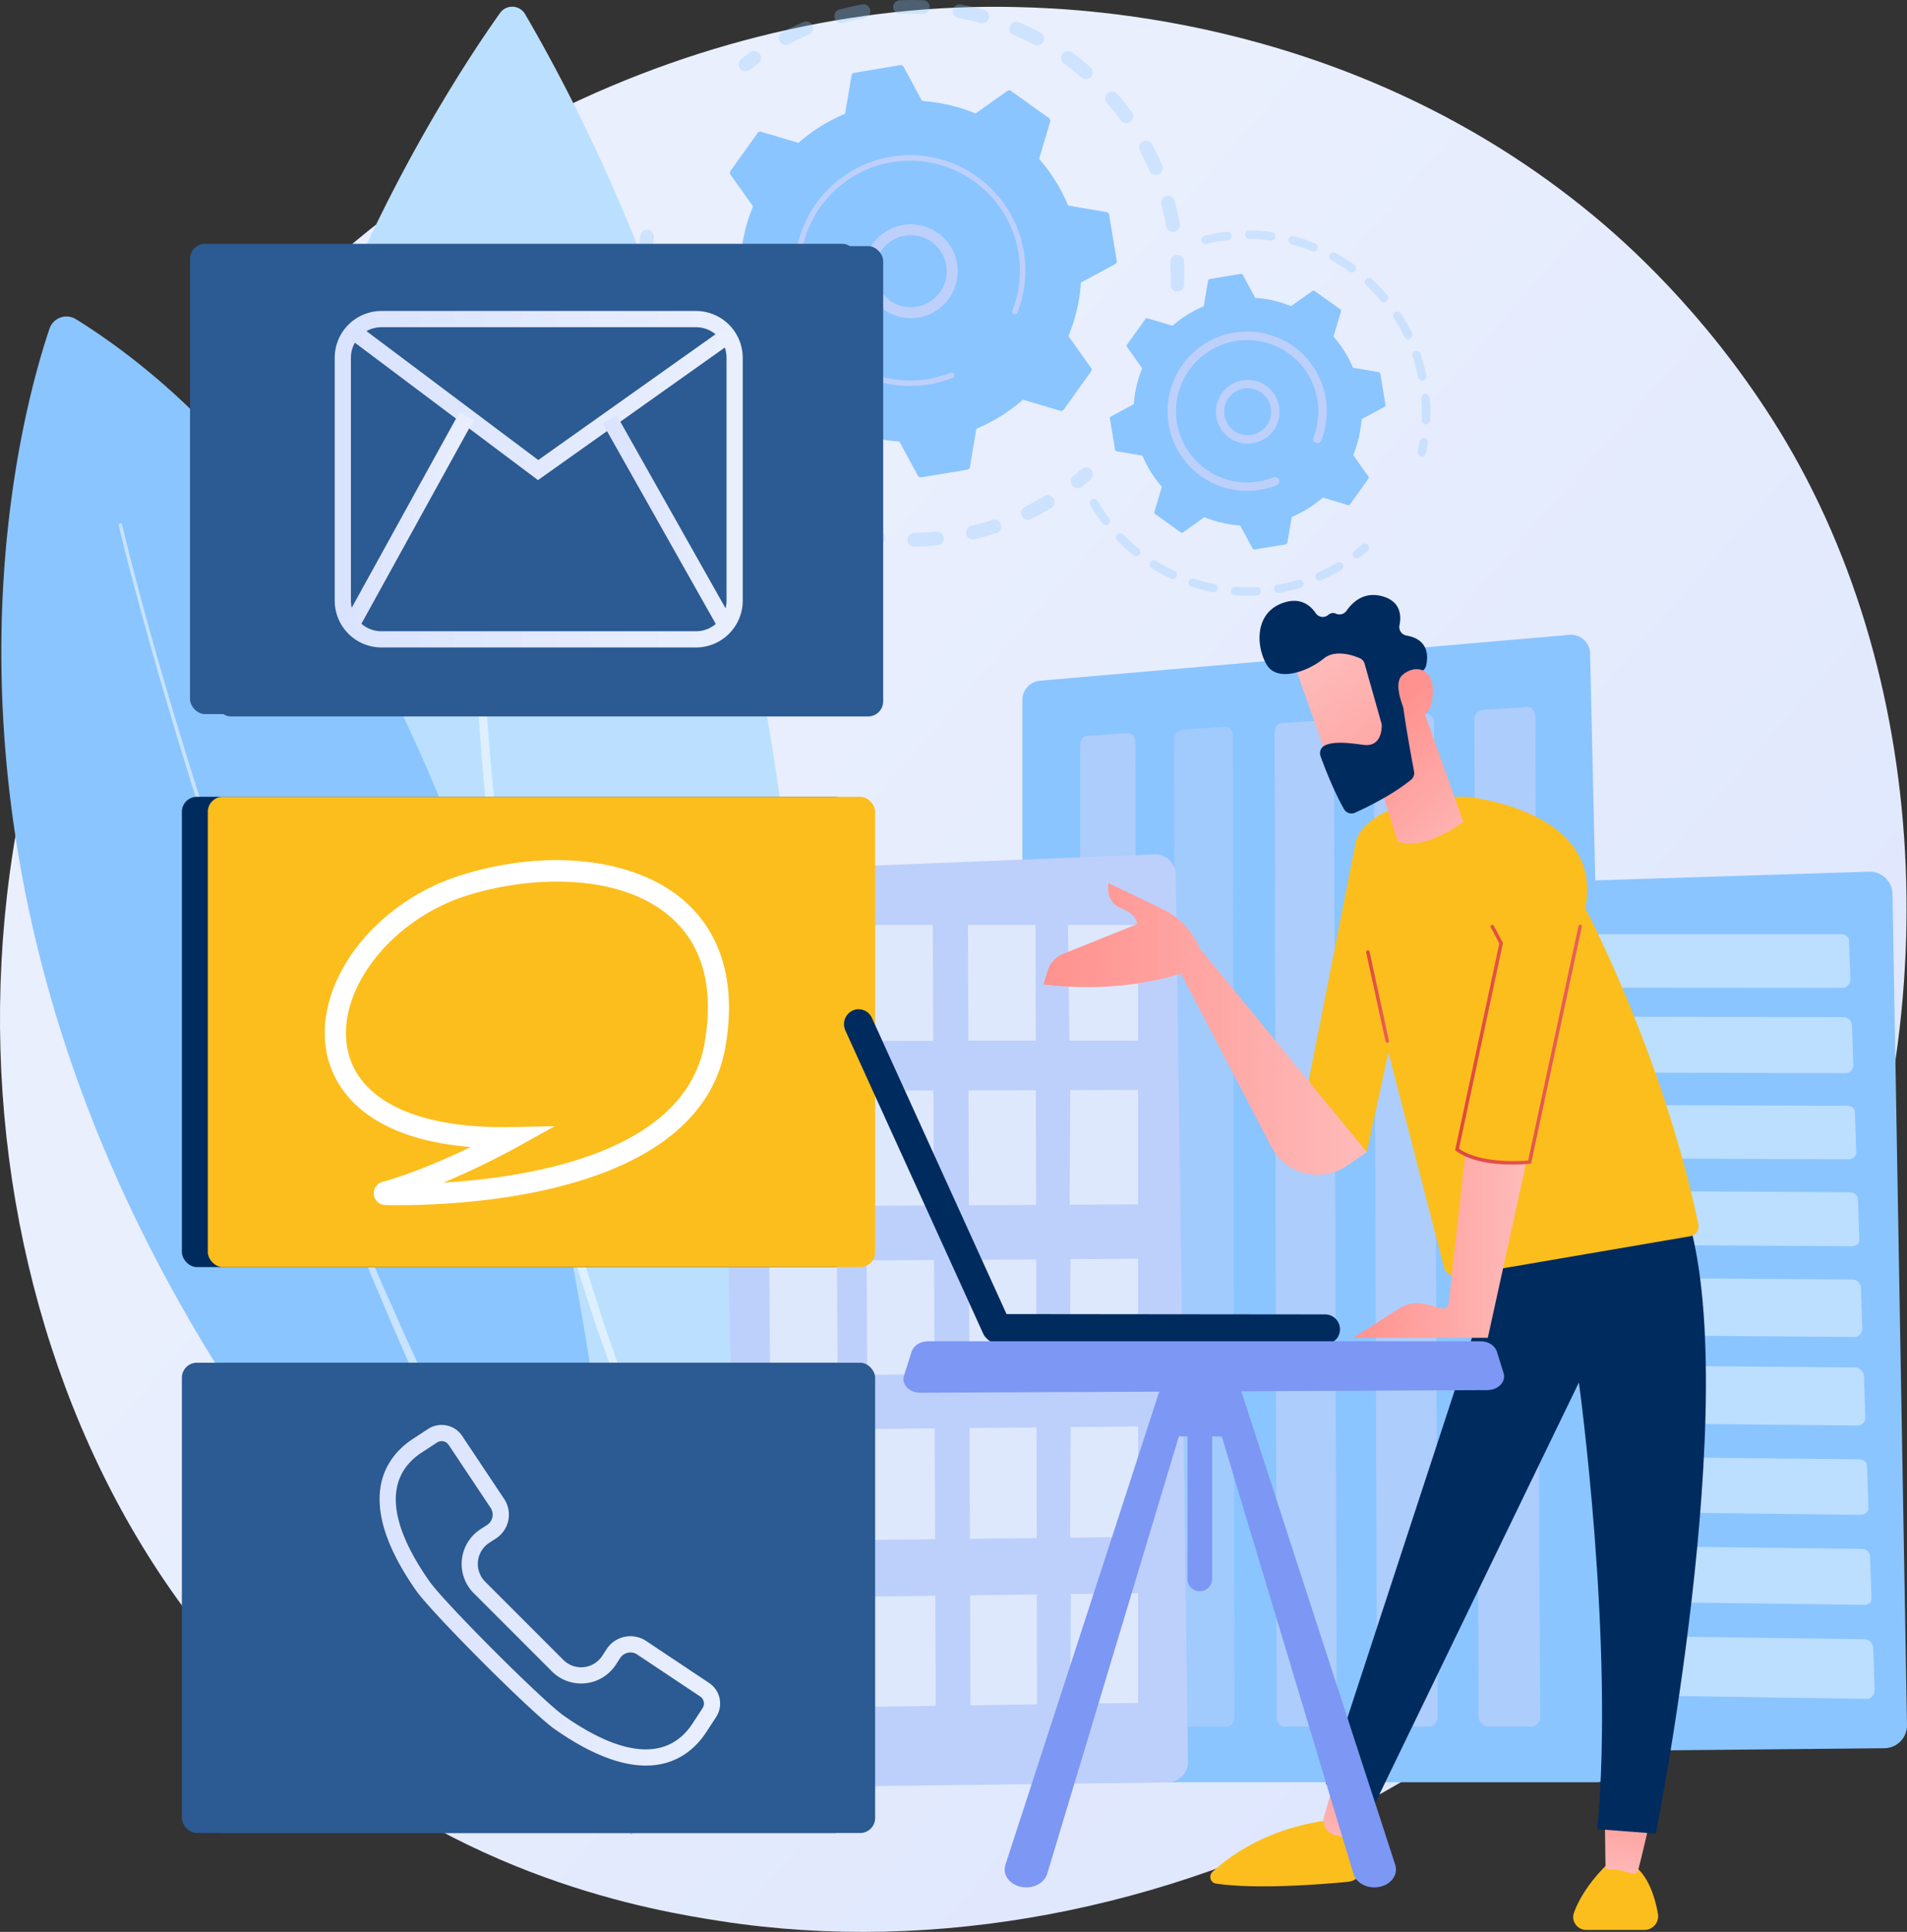 <svg xmlns="http://www.w3.org/2000/svg" xmlns:xlink="http://www.w3.org/1999/xlink" viewBox="0 0 2753.45 2788.56"><rect x="0" y="0" width="2753.45" height="2788.56" fill="#333333" stroke="none"/><defs><style>.cls-1{fill:url(#linear-gradient);}.cls-2{opacity:0.3;}.cls-3{fill:#8ac5ff;}.cls-10,.cls-4{fill:#bdd0fb;}.cls-5{opacity:0.43;}.cls-6,.cls-8{fill:#fff;}.cls-7{fill:#bbe0ff;}.cls-8{opacity:0.52;}.cls-9{opacity:0.68;}.cls-10{opacity:0.7;}.cls-11{opacity:0.5;}.cls-12{fill:#002b5e;}.cls-13{fill:#fcbe1d;}.cls-14{fill:#2c5a92;}.cls-15{fill:url(#linear-gradient-2);}.cls-16{fill:url(#linear-gradient-3);}.cls-17{fill:url(#linear-gradient-4);}.cls-18{fill:url(#linear-gradient-5);}.cls-19{fill:url(#linear-gradient-6);}.cls-20{fill:url(#linear-gradient-7);}.cls-21{fill:url(#linear-gradient-8);}.cls-22{fill:url(#linear-gradient-9);}.cls-23{fill:url(#linear-gradient-10);}.cls-24{fill:url(#linear-gradient-11);}.cls-25{fill:url(#linear-gradient-12);}.cls-26{fill:url(#linear-gradient-13);}.cls-27{fill:url(#linear-gradient-14);}.cls-28{fill:url(#linear-gradient-15);}.cls-29{fill:#7d97f4;}</style><linearGradient id="linear-gradient" x1="2988.63" y1="2826.16" x2="922.08" y2="1017.94" gradientUnits="userSpaceOnUse"><stop offset="0" stop-color="#dae3fe"/><stop offset="1" stop-color="#e9effd"/></linearGradient><linearGradient id="linear-gradient-2" x1="483.28" y1="691.73" x2="1072.39" y2="691.73" xlink:href="#linear-gradient"/><linearGradient id="linear-gradient-3" x1="503.02" y1="580.95" x2="1057.38" y2="580.95" xlink:href="#linear-gradient"/><linearGradient id="linear-gradient-4" x1="870.11" y1="756.12" x2="1060.8" y2="756.12" gradientTransform="translate(496.2 -376.85) rotate(29.43)" xlink:href="#linear-gradient"/><linearGradient id="linear-gradient-5" x1="495.99" y1="752.7" x2="683.86" y2="752.7" gradientTransform="translate(964.05 -127.41) rotate(61.12)" xlink:href="#linear-gradient"/><linearGradient id="linear-gradient-6" x1="548.09" y1="2302.64" x2="1039.77" y2="2302.64" xlink:href="#linear-gradient"/><linearGradient id="linear-gradient-7" x1="-5921.99" y1="2665.21" x2="-5940.29" y2="2522.14" gradientTransform="matrix(-1, 0, 0, 1, -3983.41, 0)" gradientUnits="userSpaceOnUse"><stop offset="0" stop-color="#febbba"/><stop offset="1" stop-color="#ff928e"/></linearGradient><linearGradient id="linear-gradient-8" x1="-6321.94" y1="2714.24" x2="-6339.77" y2="2574.83" xlink:href="#linear-gradient-7"/><linearGradient id="linear-gradient-9" x1="1972.51" y1="1438.56" x2="2005.45" y2="1438.56" gradientUnits="userSpaceOnUse"><stop offset="0" stop-color="#e1473d"/><stop offset="1" stop-color="#e9605a"/></linearGradient><linearGradient id="linear-gradient-10" x1="-6187.17" y1="1798.61" x2="-5937.25" y2="1798.61" xlink:href="#linear-gradient-7"/><linearGradient id="linear-gradient-11" x1="-5956.86" y1="1485.32" x2="-5490.15" y2="1485.32" xlink:href="#linear-gradient-7"/><linearGradient id="linear-gradient-12" x1="-6124.88" y1="1223.56" x2="-5962.46" y2="1056.91" xlink:href="#linear-gradient-7"/><linearGradient id="linear-gradient-13" x1="-5889.32" y1="951.92" x2="-6091.83" y2="1219.81" xlink:href="#linear-gradient-7"/><linearGradient id="linear-gradient-14" x1="-6185.91" y1="1164.07" x2="-6023.49" y2="997.43" xlink:href="#linear-gradient-7"/><linearGradient id="linear-gradient-15" x1="2101.04" y1="1507.96" x2="2283.95" y2="1507.96" xlink:href="#linear-gradient-9"/></defs><g id="Layer_2" data-name="Layer 2"><g id="Illustration"><path class="cls-1" d="M2637.42,1887.07c-267.08,628.87-978.52,981.17-1595.48,886.14-100.4-15.47-375.63-61.53-619.3-278.84C-46.46,2076-146.78,1247.67,231.63,663.9,507,239,1000.74-1.82,1469.86,10.22c101.05,2.6,488.3,18.59,828.63,299.22,50,41.22,160.25,139.17,259.61,294.56C2791.43,968.87,2811.48,1477.23,2637.42,1887.07Z"/><g class="cls-2"><path class="cls-3" d="M1699.37,420.63a9.87,9.87,0,0,1-9.46-10.27c.43-10.59.41-21.36-.06-32a9.88,9.88,0,0,1,9.24-10.3h.19a9.87,9.87,0,0,1,10.3,9.43c.5,11.21.52,22.54.06,33.69a9.87,9.87,0,0,1-9.23,9.45A9,9,0,0,1,1699.37,420.63ZM1684,326.71c-1.92-10.48-4.31-21-7.09-31.19a9.88,9.88,0,1,1,19.06-5.2c2.93,10.76,5.44,21.81,7.46,32.83a9.88,9.88,0,0,1-7.94,11.49c-.39.07-.78.12-1.16.15A9.88,9.88,0,0,1,1684,326.71Zm-24.21-80.24c-4.19-9.76-8.85-19.46-13.87-28.82a9.88,9.88,0,0,1,17.42-9.33c5.28,9.87,10.19,20.08,14.6,30.35a9.88,9.88,0,0,1-5.18,13,10,10,0,0,1-3.27.78A9.88,9.88,0,0,1,1659.79,246.47Zm-41.54-72.82c-6.27-8.59-13-17-20-25a9.88,9.88,0,0,1,14.9-13c7.34,8.43,14.41,17.29,21,26.32a9.88,9.88,0,1,1-16,11.66Zm-56.73-61.74c-8-7-16.42-13.68-25-20A9.87,9.87,0,1,1,1548.17,76c9,6.61,17.89,13.68,26.31,21a9.88,9.88,0,0,1-13,14.91Zm-69-47.66c-9.36-5-19-9.71-28.8-13.93a9.88,9.88,0,1,1,7.84-18.13c10.26,4.44,20.46,9.37,30.31,14.66a9.88,9.88,0,1,1-9.35,17.4Zm-366.75-4.6a9.89,9.89,0,0,1,4.07-13.36c9.86-5.26,20.09-10.15,30.39-14.55A9.87,9.87,0,0,1,1168,49.9c-9.78,4.18-19.49,8.83-28.85,13.82a9.86,9.86,0,0,1-13.37-4.07Zm289-26.56c-10.23-2.81-20.71-5.22-31.15-7.15a9.88,9.88,0,1,1,3.59-19.43c11,2,22,4.57,32.81,7.54a9.88,9.88,0,1,1-5.25,19ZM1205,25.92a9.87,9.87,0,0,1,7-12.11c10.78-2.92,21.84-5.41,32.85-7.41a9.88,9.88,0,1,1,3.53,19.44c-10.47,1.9-21,4.27-31.23,7a10.27,10.27,0,0,1-2,.32A9.88,9.88,0,0,1,1205,25.92Zm127-5.82c-10.6-.46-21.36-.46-32,0a9.87,9.87,0,0,1-1-19.72h.21c11.19-.48,22.52-.48,33.68,0a9.88,9.88,0,0,1,.21,19.73C1332.7,20.11,1332.35,20.11,1332,20.1Z"/><path class="cls-3" d="M1077.14,102.9a9.79,9.79,0,0,0,5.51-2.11c4-3.17,8.11-6.31,12.25-9.33a9.88,9.88,0,0,0-11.65-15.95c-4.35,3.17-8.68,6.47-12.88,9.8a9.87,9.87,0,0,0,6.77,17.59Z"/></g><g class="cls-2"><path class="cls-3" d="M933.15,367.37a9.87,9.87,0,0,0,9.2-8.91c.48-5.07,1.08-10.21,1.78-15.29a9.88,9.88,0,1,0-19.57-2.69c-.73,5.34-1.37,10.76-1.88,16.1a9.87,9.87,0,0,0,8.89,10.77A9.29,9.29,0,0,0,933.15,367.37Z"/><path class="cls-3" d="M1320.6,789a9.88,9.88,0,1,1-.28-19.75c10.38-.15,20.92-.74,31.44-1.77a9.88,9.88,0,0,1,1.92,19.67q-6.84.66-13.65,1.09C1333.56,788.69,1327,788.94,1320.6,789Zm74.29-18a9.87,9.87,0,0,1,7.33-11.89c10.19-2.42,20.39-5.29,30.31-8.54a9.88,9.88,0,1,1,6.15,18.77c-10.45,3.43-21.18,6.45-31.9,9a10.87,10.87,0,0,1-1.67.25A9.87,9.87,0,0,1,1394.89,771Zm-128,15.11c-10.91-1.35-21.91-3.18-32.69-5.45a9.88,9.88,0,0,1,4.06-19.33c10.25,2.16,20.69,3.9,31,5.17a9.88,9.88,0,0,1-.58,19.66A9.48,9.48,0,0,1,1266.86,786.12Zm208.51-41.55a9.86,9.86,0,0,1,4.54-13.2c9.4-4.59,18.71-9.63,27.68-15a9.87,9.87,0,1,1,10.13,17c-9.44,5.65-19.25,11-29.14,15.79a10,10,0,0,1-3.71,1A9.87,9.87,0,0,1,1475.37,744.57ZM1182.42,766c-10.33-3.71-20.66-7.91-30.68-12.49a9.88,9.88,0,1,1,8.21-18c9.52,4.36,19.33,8.35,29.14,11.87a9.88,9.88,0,1,1-6.67,18.59Zm-78-38.13c-9.3-5.9-18.45-12.25-27.22-18.89a9.88,9.88,0,1,1,11.93-15.74c8.33,6.3,17,12.34,25.87,17.94a9.88,9.88,0,0,1-10.58,16.69Zm-67.82-54.23c-7.79-7.78-15.35-16-22.46-24.36a9.88,9.88,0,0,1,15.08-12.77c6.74,8,13.92,15.75,21.34,23.15a9.88,9.88,0,1,1-14,14Zm-54.37-67.73c-5.91-9.29-11.49-18.95-16.58-28.7a9.88,9.88,0,1,1,17.51-9.15c4.83,9.26,10.13,18.43,15.74,27.26a9.86,9.86,0,0,1-3,13.63,9.7,9.7,0,0,1-4.66,1.52A9.83,9.83,0,0,1,982.25,605.92Zm-38.18-78.06c-3.71-10.34-7-21-9.84-31.63a9.88,9.88,0,1,1,19.09-5.07c2.68,10.11,5.83,20.22,9.34,30.05a9.87,9.87,0,0,1-6,12.62,10.09,10.09,0,0,1-2.71.57A9.9,9.9,0,0,1,944.07,527.86ZM924,443.41c-1-8-1.78-16.2-2.29-24.27-.18-2.92-.34-5.83-.46-8.74a9.77,9.77,0,0,1,9.46-10.28A9.87,9.87,0,0,1,941,409.58c.12,2.76.26,5.54.44,8.31.48,7.67,1.21,15.43,2.17,23.07A9.89,9.89,0,0,1,935,452l-.61.05A9.87,9.87,0,0,1,924,443.41Z"/><path class="cls-3" d="M1556.58,704.6a9.89,9.89,0,0,0,5.55-2.15c4.17-3.35,8.35-6.84,12.42-10.4a9.87,9.87,0,1,0-13-14.88c-3.87,3.37-7.84,6.69-11.8,9.87a9.88,9.88,0,0,0,6.81,17.56Z"/></g><path class="cls-3" d="M1575.24,536.3a4.61,4.61,0,0,0,0-5.36l-32.54-45.8a244.93,244.93,0,0,0,18-77.23l49.37-26.74a4.61,4.61,0,0,0,2.35-4.82l-11-66.48a4.61,4.61,0,0,0-3.78-3.8l-55.37-9.37a244.39,244.39,0,0,0-41.94-67.29l16-53.86a4.61,4.61,0,0,0-1.74-5.07l-54.8-39.21a4.61,4.61,0,0,0-5.36,0L1408.6,163.8a244.59,244.59,0,0,0-77.23-18l-26.74-49.37a4.61,4.61,0,0,0-4.81-2.36l-66.49,11a4.6,4.6,0,0,0-3.79,3.78l-9.38,55.36a244.66,244.66,0,0,0-67.29,42l-53.86-16a4.63,4.63,0,0,0-5.07,1.74l-39.21,54.81a4.61,4.61,0,0,0,0,5.36l32.54,45.8a244.93,244.93,0,0,0-18,77.23l-49.37,26.75a4.62,4.62,0,0,0-2.36,4.81l11,66.48a4.61,4.61,0,0,0,3.78,3.8l55.37,9.37a244.44,244.44,0,0,0,41.94,67.3l-16,53.85a4.6,4.6,0,0,0,1.74,5.07l54.8,39.22a4.63,4.63,0,0,0,5.36,0l45.81-32.54a244.58,244.58,0,0,0,77.23,18l26.74,49.38a4.62,4.62,0,0,0,4.81,2.35l66.49-11a4.62,4.62,0,0,0,3.79-3.79l9.38-55.36a244.86,244.86,0,0,0,67.29-41.94l53.86,16a4.63,4.63,0,0,0,5.07-1.74Z"/><path class="cls-4" d="M1309.37,459a67.7,67.7,0,1,1,10,.1A67.81,67.81,0,0,1,1309.37,459Zm-27.94-107.15a51.94,51.94,0,1,0,37.86-12.12,53.69,53.69,0,0,0-7.71-.08A51.56,51.56,0,0,0,1281.43,351.88Z"/><path class="cls-4" d="M1324.14,556.86a169.79,169.79,0,0,0,17-1.94h0q2.68-.45,5.34-1a168.31,168.31,0,0,0,25.67-7.27l.34-.13,1-.37c.63-.23,1.25-.48,1.87-.72a4,4,0,0,0,2.49-3.92,3.72,3.72,0,0,0-.27-1.21,4,4,0,0,0-5.13-2.22,158.84,158.84,0,0,1-176.69-41.7,157.73,157.73,0,0,1-38.36-79.86,163,163,0,0,1-1.85-16.22,158.68,158.68,0,0,1,132.42-166.26c86.35-14.32,168.18,44.26,182.49,130.57a160.42,160.42,0,0,1,1.83,16,158.12,158.12,0,0,1-10.68,68,3.89,3.89,0,0,0-.27,1.7,4,4,0,0,0,7.62,1.2,166.15,166.15,0,0,0,11.22-71.43q-.54-8.43-1.92-16.82c-15-90.61-101-152.09-191.58-137.07a166.61,166.61,0,0,0-139,174.54,170.41,170.41,0,0,0,2,17,166.59,166.59,0,0,0,174.57,139Z"/><g class="cls-2"><path class="cls-3" d="M2053.28,659a6.1,6.1,0,0,0,5.56-4.75c1.14-5,2.15-10.2,3-15.32a6.1,6.1,0,0,0-12-2c-.8,4.88-1.75,9.79-2.84,14.61a6.11,6.11,0,0,0,4.61,7.3A6,6,0,0,0,2053.28,659Z"/><path class="cls-3" d="M2058.75,612.51a6.09,6.09,0,0,1-5.86-6.33,254,254,0,0,0-.33-25.59c-.11-1.79-.25-3.59-.4-5.39a6.11,6.11,0,0,1,5.57-6.59,6.32,6.32,0,0,1,6.59,5.57q.24,2.82.42,5.63a264.07,264.07,0,0,1,.33,26.84,6.08,6.08,0,0,1-5.7,5.85C2059.17,612.51,2059,612.52,2058.75,612.51Zm-11.08-68a251.67,251.67,0,0,0-8.19-29.87,6.1,6.1,0,1,1,11.55-3.95,267.48,267.48,0,0,1,8.59,31.32,6.1,6.1,0,0,1-4.73,7.22,6.5,6.5,0,0,1-.87.12A6.12,6.12,0,0,1,2047.67,544.55Zm-20-58.51a252,252,0,0,0-15.29-27,6.1,6.1,0,0,1,10.22-6.66,261.46,261.46,0,0,1,16,28.26,6.1,6.1,0,0,1-11,5.35Zm-33.79-51.8a251.52,251.52,0,0,0-21.41-22.38,6.1,6.1,0,0,1,8.28-9,264.93,264.93,0,0,1,22.45,23.48,6.1,6.1,0,0,1-9.32,7.87Zm-45.4-42a254.75,254.75,0,0,0-26.21-16.52,6.1,6.1,0,0,1,5.87-10.7,268.34,268.34,0,0,1,27.46,17.31,6.1,6.1,0,0,1-7.12,9.91Zm-54.22-29.69a250.14,250.14,0,0,0-29.42-9.61,6.11,6.11,0,0,1,3.07-11.82,262.75,262.75,0,0,1,30.85,10.09,6.1,6.1,0,0,1-1.87,11.76A6.19,6.19,0,0,1,1894.25,362.57Zm-59.81-15.52a250.57,250.57,0,0,0-30.9-2.1,6.11,6.11,0,0,1,.08-12.21A263,263,0,0,1,1836,335a6.1,6.1,0,0,1-.39,12.14A6.69,6.69,0,0,1,1834.44,347.05Zm-99.7.62a6.1,6.1,0,0,1,4.48-7.37,267.33,267.33,0,0,1,27.73-5.21c1.42-.19,2.83-.37,4.24-.53a6.1,6.1,0,1,1,1.41,12.12c-1.33.15-2.66.32-4,.51a250.24,250.24,0,0,0-26.48,5,5.67,5.67,0,0,1-1.06.16A6.1,6.1,0,0,1,1734.74,347.67Z"/></g><g class="cls-2"><path class="cls-3" d="M1814.79,859.42a267.79,267.79,0,0,1-31.93-.32,6.11,6.11,0,0,1,.87-12.18,251.44,251.44,0,0,0,30.45.31,6.1,6.1,0,0,1,.7,12.18Zm24.72-8.51a6.1,6.1,0,0,1,5-7,253.19,253.19,0,0,0,29.68-7,6.1,6.1,0,0,1,3.49,11.7,266.37,266.37,0,0,1-31.1,7.29c-.22,0-.43.06-.65.08A6.1,6.1,0,0,1,1839.51,850.91Zm-88.33,4a261.85,261.85,0,0,1-30.92-8,6.1,6.1,0,0,1,3.78-11.6,253.83,253.83,0,0,0,29.49,7.67,6.1,6.1,0,0,1-.78,12.07A6,6,0,0,1,1751.18,854.89Zm148.44-20.45a6.12,6.12,0,0,1,3.14-8,251.84,251.84,0,0,0,27.11-13.91A6.1,6.1,0,1,1,1936.1,823a262.88,262.88,0,0,1-28.44,14.6,6.34,6.34,0,0,1-2.06.5A6.11,6.11,0,0,1,1899.62,834.44Zm-209,.7a266.11,266.11,0,0,1-28.08-15.23,6.1,6.1,0,0,1,6.46-10.36,250.85,250.85,0,0,0,26.78,14.53,6.11,6.11,0,0,1-2.2,11.62A6.18,6.18,0,0,1,1690.57,835.14Zm-54.11-33.73a267.55,267.55,0,0,1-23.63-21.5,6.1,6.1,0,0,1,8.75-8.51,254.78,254.78,0,0,0,22.53,20.51,6.09,6.09,0,0,1,.92,8.58,6.09,6.09,0,0,1-8.57.92ZM1592,755.7a263.73,263.73,0,0,1-17.78-26.56,6.1,6.1,0,0,1,10.53-6.16,250,250,0,0,0,17,25.32,6.1,6.1,0,0,1-1.16,8.55,6,6,0,0,1-3.3,1.24A6.11,6.11,0,0,1,1592,755.7Z"/><path class="cls-3" d="M1959.43,806.12a6,6,0,0,0,3.34-1.26c4.13-3.19,8.19-6.53,12.06-9.9a6.11,6.11,0,0,0-8-9.2c-3.68,3.22-7.55,6.4-11.49,9.45a6.09,6.09,0,0,0,4.12,10.91Z"/></g><path class="cls-3" d="M1975.62,691.12a3.09,3.09,0,0,0,0-3.59l-21.78-30.65a163.87,163.87,0,0,0,12-51.68l33-17.89a3.08,3.08,0,0,0,1.57-3.22l-7.37-44.49a3.1,3.1,0,0,0-2.53-2.54l-37-6.27a163.49,163.49,0,0,0-28.07-45l10.72-36a3.08,3.08,0,0,0-1.17-3.39l-36.67-26.24a3.09,3.09,0,0,0-3.59,0l-30.65,21.77a163.87,163.87,0,0,0-51.68-12l-17.89-33a3.1,3.1,0,0,0-3.22-1.58l-44.49,7.38a3.08,3.08,0,0,0-2.54,2.53L1738,442.17a163.7,163.7,0,0,0-45,28.06l-36-10.71a3.08,3.08,0,0,0-3.39,1.16l-26.24,36.68a3.08,3.08,0,0,0,0,3.58l21.78,30.65a163.39,163.39,0,0,0-12,51.68l-33,17.9a3.09,3.09,0,0,0-1.58,3.22l7.38,44.49a3.09,3.09,0,0,0,2.53,2.54l37.05,6.27a163.85,163.85,0,0,0,28.06,45l-10.71,36a3.08,3.08,0,0,0,1.16,3.39l36.68,26.24a3.08,3.08,0,0,0,3.58,0l30.65-21.78a163.94,163.94,0,0,0,51.68,12l17.9,33a3.07,3.07,0,0,0,3.22,1.57l44.49-7.37a3.1,3.1,0,0,0,2.54-2.54l6.27-37a163.73,163.73,0,0,0,45-28.07L1946,729a3.09,3.09,0,0,0,3.39-1.17Z"/><path class="cls-4" d="M1797.65,640.22a45.95,45.95,0,1,1,6.84.07A47.37,47.37,0,0,1,1797.65,640.22Zm-30-48.8a33.93,33.93,0,0,0,31,36.64h0a33.94,33.94,0,0,0,5.62-67.65,34.55,34.55,0,0,0-5,0A34,34,0,0,0,1767.64,591.42Z"/><path class="cls-4" d="M1807.93,708.31a115.15,115.15,0,0,0,34.2-7.47l1-.38a6.12,6.12,0,0,0,3.85-6.06,6.18,6.18,0,0,0-.42-1.86,6.11,6.11,0,0,0-7.91-3.43,103.78,103.78,0,0,1-21.08,5.84h0l-1.18.19a101.81,101.81,0,0,1-50.09-4.71,103.53,103.53,0,0,1-24.55-12.74l-.18-.13-.57-.41a102.72,102.72,0,1,1,161.1-100.34,104.17,104.17,0,0,1,1.19,10.37,102.37,102.37,0,0,1-6.92,44,6.12,6.12,0,0,0,3.44,7.92,6.11,6.11,0,0,0,7.91-3.44,114.6,114.6,0,0,0,7.74-49.28A114.93,114.93,0,0,0,1686,600.67a117.22,117.22,0,0,0,1.35,11.74A115.08,115.08,0,0,0,1807.93,708.31Z"/><path class="cls-3" d="M2732.55,1290.58a33,33,0,0,0-34-32.41L1984.06,1281a33,33,0,0,0-31.93,34l35.25,1183.24a33,33,0,0,0,33.3,32l700.1-6.8a33,33,0,0,0,32.66-33.57Z"/><g class="cls-5"><path class="cls-6" d="M2658,1348.45H2021.8c-6.19,0-11.16,3.3-11.09,9.17l.6,55.54c.07,5.9,5.17,12.25,11.38,12.26l638,.51c6.32,0,11.21-6.85,11-12.8l-1.93-55.37C2669.59,1351.84,2664.32,1348.45,2658,1348.45Z"/><path class="cls-6" d="M2662.15,1468.15l-639-1.06c-6.22,0-11.19,5.92-11.13,11.84l.62,56.76c.06,6,5.17,11.58,11.41,11.6l640.81,1.77a11.35,11.35,0,0,0,11.09-11.64l-1.95-57.28C2673.81,1474.17,2668.48,1468.16,2662.15,1468.15Z"/><path class="cls-6" d="M2666.46,1596.11l-641.88-2.18c-6.25,0-11.27,2.86-11.21,8.83L2014,1660c.06,6,5.19,10.53,11.45,10.56l643.63,2.87c6.37,0,11.38-4.51,11.17-10.56l-2-57.79C2678.07,1599.08,2672.82,1596.13,2666.46,1596.11Z"/><path class="cls-6" d="M2670.67,1720.91,2026,1717.63c-6.27,0-11.31,4-11.24,10l.62,57.77c.07,6,5.2,9.45,11.49,9.49l646.46,4c6.4,0,11.48-3.34,11.27-9.44l-2-58.3C2682.36,1725.1,2677.05,1720.94,2670.67,1720.91Z"/><path class="cls-6" d="M2674.91,1846.8l-647.55-4.4a11.28,11.28,0,0,0-11.28,11.3l.63,58.27c.07,6.1,5.26,12.72,11.57,12.77l649.43,5.15c6.43,0,11.41-6.54,11.2-12.7l-2-58.82A12.29,12.29,0,0,0,2674.91,1846.8Z"/><path class="cls-6" d="M2679.19,1973.81l-650.42-5.55c-6.33,0-11.38,6.44-11.32,12.57l.64,58.79a12,12,0,0,0,11.61,11.7l652.31,6.31a11.25,11.25,0,0,0,11.29-11.6l-2-59.34C2691.07,1980.5,2685.63,1973.86,2679.19,1973.81Z"/><path class="cls-6" d="M2683.65,2106.38l-653.41-6.75c-6.35-.07-11.47,3.27-11.4,9.45l.64,59.32c.07,6.21,5.28,10.55,11.65,10.62l655.22,7.48c6.49.08,11.6-4.19,11.39-10.46l-2-59.88C2695.48,2109.92,2690.12,2106.44,2683.65,2106.38Z"/><path class="cls-6" d="M2688,2235.69l-656.34-7.93c-6.38-.08-11.5,4.49-11.43,10.72l.64,59.85c.07,6.26,5.29,9.44,11.69,9.53l658.16,8.67c6.52.08,11.7-3,11.48-9.31l-2.06-60.42C2699.93,2240.5,2694.51,2235.76,2688,2235.69Z"/><path class="cls-6" d="M2692.4,2366.15,2033.12,2357c-6.41-.09-11.54,5.73-11.47,12l.65,60.38c.07,6.33,5.35,12.82,11.78,12.91l661.22,9.93c6.55.1,11.64-6.3,11.42-12.68l-2.08-61C2704.43,2372.26,2698.93,2366.24,2692.4,2366.15Z"/></g><path class="cls-7" d="M1126.52,2506.82s236-1448.51-368.32-2486.38a21.52,21.52,0,0,0-36.14-1.75C578.67,220.22-271.22,1531.21,1126.52,2506.82Z"/><path class="cls-8" d="M704.12,442.55s-.87,7.95-2.08,22.95-2.83,37-4.42,65-3,62.12-4.15,101.22c-.33,19.56-1,40.36-1,62.31q-.13,16.45-.28,33.74.06,17.28.12,35.34c0,12,.17,24.32.43,36.84s.46,25.27.69,38.24q.64,19.46,1.3,39.55.33,10.05.67,20.24c.32,6.78.65,13.63,1,20.51q1,20.67,2,41.86c.78,14.13,1.81,28.42,2.73,42.86,1.67,28.91,4.2,58.38,6.56,88.37,1.06,15,2.8,30.07,4.22,45.28s2.88,30.52,4.6,45.9,3.62,30.84,5.45,46.38q1.37,11.65,2.74,23.37,1.62,11.68,3.22,23.41,3.24,23.46,6.51,47.1c2.17,15.74,4.93,31.45,7.37,47.24,2.6,15.76,4.9,31.61,7.74,47.38s5.74,31.54,8.62,47.31l4.25,23.68c1.44,7.88,3.16,15.71,4.73,23.56q4.82,23.55,9.61,47c3,15.69,6.82,31.18,10.35,46.68s7.12,30.93,10.67,46.31c7.55,30.65,15.64,60.91,23.3,90.89q12.89,44.6,25.42,88,13.72,43,26.94,84.37l28.1,80c9.62,25.83,19.58,50.72,28.88,74.93,2.37,6,4.63,12.06,7,18l7.46,17.42q7.38,17.25,14.49,33.85t13.9,32.47q7.33,15.63,14.32,30.53l26.44,56.39q13.42,26.08,25.07,48.7,5.8,11.3,11.13,21.64c3.57,6.89,6.85,13.53,10.42,19.57l43.32,76.91,0,.08a2.18,2.18,0,0,1-3.78,2.18l-44.92-76.21c-3.67-6-7.07-12.61-10.74-19.46s-7.51-14-11.51-21.52l-25.9-48.45-27.39-56.15q-7.2-14.87-14.75-30.46l-14.26-32.45L936,2109.62l-7.65-17.41c-2.47-5.9-4.79-11.92-7.23-18-9.57-24.2-19.8-49.1-29.7-74.93q-14.13-39-29-80.07l-27.51-84.56q-12.71-43.45-25.79-88.24c-7.79-30.07-16-60.43-23.68-91.17q-5.41-23.15-10.86-46.46c-3.59-15.55-7.45-31.08-10.54-46.82q-4.89-23.55-9.79-47.18c-1.6-7.88-3.35-15.73-4.82-23.64l-4.35-23.75q-4.29-23.76-8.57-47.5c-2.8-15.84-5.06-31.75-7.61-47.57-2.4-15.86-5.13-31.63-7.25-47.44s-4.26-31.57-6.37-47.27q-1.59-11.78-3.16-23.5-1.33-11.76-2.68-23.46l-5.31-46.54c-1.68-15.44-3-30.82-4.47-46.07s-3.07-30.38-4.09-45.43c-2.22-30.09-4.82-59.65-6.19-88.66-.77-14.5-1.67-28.83-2.32-43s-1.1-28.19-1.64-42q-.39-10.37-.77-20.59t-.47-20.29q-.46-20.15-.92-39.66-.16-19.51-.32-38.34c-.14-12.56-.2-24.87-.07-36.94,0-48.26,1.38-92.49,2.87-131.66,1.75-39.17,3.62-73.29,5.77-101.36,2-28.08,4.16-50.1,5.7-65.1s2.59-23,2.59-23v0a2.18,2.18,0,0,1,4.33.53Z"/><path class="cls-3" d="M912.58,2648.41S907.37,958.08,109.66,460.72a25.88,25.88,0,0,0-38.19,13.73C9.37,658.34-255.11,1656.73,912.58,2648.41Z"/><path class="cls-8" d="M176.35,757.47s7,29.95,20.71,82c6.85,26,15.4,57.61,25.62,93.7s22.09,76.73,35.48,120.92,28.41,91.91,44.9,142.18c8.09,25.18,16.89,50.9,25.61,77.27,9.07,26.25,18.06,53.17,27.71,80.36s19.3,54.91,29.53,82.79c10,28,20.56,56.11,31.18,84.49l8,21.32,8.21,21.33q8.21,21.35,16.47,42.82c11.13,28.57,22.6,57.13,34.09,85.69,11.8,28.42,23.33,57,35.31,85.18l18,42.19q4.51,10.51,9,21t9.2,20.82c12.34,27.67,24.24,55.26,36.72,82.21s24.28,53.79,36.74,79.8q9.21,19.58,18.27,38.81l8.93,19.16q4.56,9.48,9.09,18.86c12.11,25,23.68,49.55,35.46,73.21q8.86,17.74,17.46,35l16.74,34,32.66,64.14c10.35,20.62,20.85,40.09,30.66,58.68s18.83,36.41,27.75,52.9l46.29,85.38c13.07,23.54,23.33,42.05,30.33,54.66l10.64,19.41,0,0a2.51,2.51,0,0,1-4.34,2.5l-11.51-18.92L865,2507.79c-7.08-11.49-14.32-24.54-22.4-38.64l-26.06-45.71c-18.26-32.82-38.79-69.92-60.13-110.94q-16-30.77-33.29-64-8.39-16.71-17.06-34l-17.38-35.11c-23.06-47.7-47.39-98-71-150.73-23.87-52.62-47.79-107.34-71.33-163.26-12-27.85-23.22-56.31-35.11-84.6-11.72-28.37-23-57-34.52-85.61q-16.8-43.05-33.55-86-8.19-21.49-16.34-42.92L418.64,1545l-7.9-21.38c-10.55-28.43-21-56.65-30.93-84.66-10.14-27.94-19.78-55.68-29.27-83s-18.47-54.22-27.46-80.52c-8.64-26.42-17.36-52.18-25.37-77.41-16.34-50.37-31-98.22-44.45-142.44-13.2-44.28-25.14-84.92-35.31-121.06s-18.82-67.71-25.7-93.78c-13.79-52.11-20.77-82.16-20.77-82.16a2.5,2.5,0,0,1,4.87-1.15Z"/><path class="cls-3" d="M2295.88,943.12A27.47,27.47,0,0,0,2266,916.36l-764.21,66.19c-14.21,1.24-25.56,13.13-25.56,27.39V2546.2c0,15.18,13.19,26.34,28.37,26.34h800.26c7.4,0,14.49-2.41,19.66-7.7a26.82,26.82,0,0,0,7.82-19.55Z"/><g class="cls-9"><path class="cls-4" d="M1627.61,1058.33l-58.33,4c-6.39.41-9.66,6.32-9.66,13.18V2476.79c0,7,1.42,15.34,7.88,15.34h60.88c6.5,0,11.84-7,11.83-14.06l-.87-1407.37C1639.34,1063.8,1634,1057.9,1627.61,1058.33Z"/><path class="cls-10" d="M1769.12,1049.05l-61,4c-6.48.42-12.72,6.43-12.71,13.34L1696.85,2478c0,7.06,6.33,14.1,12.88,14.1h61.67c6.59,0,11-7.06,11-14.15L1780,1061.55C1780,1054.62,1775.63,1048.62,1769.12,1049.05Z"/><path class="cls-4" d="M1912.47,1039.65l-61.82,4c-6.56.43-10.34,6.32-10.32,13.27l3,1421c0,7.1,3.86,14.18,10.49,14.18h62.49c6.67,0,13.69-7.1,13.67-14.23l-3.92-1425.84C1926,1045.08,1919.07,1039.21,1912.47,1039.65Z"/><path class="cls-4" d="M2057.7,1030.12l-62.63,4.11c-6.64.44-11.5,6.43-11.48,13.43l4.55,1430.2c0,7.15,5,14.27,11.68,14.27h63.33c6.76,0,12.81-7.14,12.79-14.32l-5.49-1435.14C2070.42,1035.65,2064.39,1029.68,2057.7,1030.12Z"/><path class="cls-4" d="M2204.85,1020.47l-63.45,4.16a14,14,0,0,0-12.67,13.59l6.13,1439.56c0,7.19,6.11,14.35,12.91,14.35h64.17c6.86,0,11.92-7.18,11.89-14.4l-7.1-1444.57C2216.7,1026.09,2211.63,1020,2204.85,1020.47Z"/></g><path class="cls-4" d="M1697.56,1262.51a29.76,29.76,0,0,0-31-29.32L1057,1257.63a19.18,19.18,0,0,0-18.41,19.62l30.94,1303.13,616.37-7.52a29.76,29.76,0,0,0,29.39-30.18Z"/><g class="cls-11"><polygon class="cls-6" points="1206.63 1502.69 1108.54 1502.72 1107.38 1335.07 1205.69 1335.07 1206.63 1502.69"/><polygon class="cls-6" points="1347.44 1502.38 1249.71 1502.41 1248.86 1335.07 1346.8 1335.07 1347.44 1502.38"/><polygon class="cls-6" points="1495.5 1502.05 1398.16 1502.08 1397.63 1335.07 1495.19 1335.07 1495.5 1502.05"/><polygon class="cls-6" points="1643.22 1502.12 1544.19 1501.95 1541.92 1335.07 1643.22 1335.07 1643.22 1502.12"/><polygon class="cls-6" points="1207.97 1740.73 1110.19 1741.25 1109.04 1574.84 1207.04 1574.53 1207.97 1740.73"/><polygon class="cls-6" points="1348.34 1739.98 1250.92 1740.5 1250.07 1574.39 1347.71 1574.08 1348.34 1739.98"/><polygon class="cls-6" points="1495.94 1739.19 1398.9 1739.71 1398.38 1573.92 1495.63 1573.62 1495.94 1739.19"/><polygon class="cls-6" points="1643.22 1738.42 1544.49 1738.94 1545.31 1573.47 1643.22 1573.16 1643.22 1738.42"/><polygon class="cls-6" points="1209.35 1984.76 1111.88 1985.6 1110.73 1820.25 1208.42 1819.62 1209.35 1984.76"/><polygon class="cls-6" points="1349.27 1983.56 1252.16 1984.39 1251.32 1819.35 1348.64 1818.72 1349.27 1983.56"/><polygon class="cls-6" points="1496.4 1982.3 1399.67 1983.13 1399.15 1818.4 1496.09 1817.78 1496.4 1982.3"/><polygon class="cls-6" points="1643.22 1981.07 1544.8 1981.9 1545.62 1817.48 1643.22 1816.87 1643.22 1981.07"/><polygon class="cls-6" points="1210.69 2223.34 1113.53 2224.48 1112.42 2064.09 1209.79 2063.15 1210.69 2223.34"/><polygon class="cls-6" points="1350.17 2221.71 1253.37 2222.84 1252.56 2062.74 1349.57 2061.81 1350.17 2221.71"/><polygon class="cls-6" points="1496.84 2219.99 1400.41 2221.12 1399.91 2061.32 1496.55 2060.39 1496.84 2219.99"/><polygon class="cls-6" points="1643.22 2218.32 1545.1 2219.44 1545.92 2059.95 1643.22 2059.02 1643.22 2218.32"/><polygon class="cls-6" points="1212.05 2464.31 1115.2 2465.76 1114.1 2306.38 1211.16 2305.13 1212.05 2464.31"/><polygon class="cls-6" points="1351.09 2462.24 1254.59 2463.68 1253.78 2304.59 1350.48 2303.35 1351.09 2462.24"/><polygon class="cls-6" points="1497.29 2460.05 1401.17 2461.49 1400.67 2302.7 1497 2301.47 1497.29 2460.05"/><polygon class="cls-6" points="1643.22 2457.94 1545.4 2459.37 1546.23 2300.88 1643.22 2299.65 1643.22 2457.94"/></g><rect class="cls-12" x="262.61" y="1150.11" width="963.52" height="678.85" rx="21.67"/><rect class="cls-13" x="300.06" y="1150.11" width="963.52" height="678.85" rx="21.67"/><path class="cls-6" d="M575.08,1739.58c-7.41,0-13.67-.09-18.63-.19a17,17,0,0,1-4.17-33.44c44-12.34,92-33.32,127.39-50.3-168.59-13.74-202.25-100.33-208.75-139.94-16.41-99.88,70.28-212.9,193.24-251.94C789.65,1224,916.75,1238.3,988,1300.33c37.88,33,79,96.09,59.59,209.68C1011.39,1722.55,679.94,1739.58,575.08,1739.58Zm-14.49-4.19h0Zm-3.51-26.6h0Zm243.59-83.11-53.42,29.78a1169.15,1169.15,0,0,1-107,51.55c130.16-7.85,350.36-44.62,377.21-202.13,13.63-80-3-141-49.51-181.46-72.1-62.77-199.87-60.52-294.53-30.49-107.21,34-186.12,133.78-172.31,217.82,12.53,76.29,99.41,119,238.41,116Z"/><rect class="cls-14" x="274.36" y="351.9" width="963.52" height="678.85" rx="21.67"/><rect class="cls-14" x="311.68" y="355.25" width="963.52" height="678.85" rx="21.67"/><path class="cls-15" d="M1004.9,934.58H550.76a67.56,67.56,0,0,1-67.48-67.49V516.37a67.56,67.56,0,0,1,67.48-67.49H1004.9a67.56,67.56,0,0,1,67.49,67.49V867.09A67.57,67.57,0,0,1,1004.9,934.58ZM550.76,472.29a44.13,44.13,0,0,0-44.08,44.08V867.09a44.14,44.14,0,0,0,44.08,44.08H1004.9A44.13,44.13,0,0,0,1049,867.09V516.37a44.12,44.12,0,0,0-44.08-44.08Z"/><polygon class="cls-16" points="776.77 693 503.02 487.63 517.07 468.9 777.16 664.02 1043.84 474.86 1057.38 493.95 776.77 693"/><rect class="cls-17" x="953.75" y="582.84" width="23.41" height="346.55" transform="translate(-246.95 572.06) rotate(-29.43)"/><rect class="cls-18" x="416.65" y="740.99" width="346.54" height="23.41" transform="translate(-354.09 905.68) rotate(-61.12)"/><rect class="cls-14" x="262.61" y="1966.97" width="963.52" height="678.85" rx="21.67"/><rect class="cls-14" x="300.06" y="1966.97" width="963.52" height="678.85" rx="21.67"/><path class="cls-19" d="M932.6,2548.48c-37.57,0-81.75-17.62-131.69-52.58h0c-33-23.12-177.14-167.23-200.26-200.25C559,2236.13,542,2184.8,550,2143.07c5.21-27,21.22-49.87,46.3-66.23l21.92-14.31a35.68,35.68,0,0,1,49,10l60.54,90.81a41.05,41.05,0,0,1-10.39,56.48l-.42.29-10.44,6.77a36.41,36.41,0,0,0-5,57.17l.3.29L812.45,2395a36.42,36.42,0,0,0,57.19-5l7.05-10.84a41,41,0,0,1,56.49-10.39l90.8,60.53a35.66,35.66,0,0,1,10.06,49l-14.31,21.93c-16.36,25.07-39.26,41.08-66.23,46.3A109.85,109.85,0,0,1,932.6,2548.48Zm-118.27-71.76c54.13,37.9,99.47,53.65,134.72,46.83,20.9-4,38.08-16.19,51.07-36.11l14.31-21.93a12.18,12.18,0,0,0-3.43-16.73l-90.81-60.53a17.74,17.74,0,0,0-24.3,4.31l-6.62,10.21a59.83,59.83,0,0,1-93.8,8.33l-110-110a59.81,59.81,0,0,1,8.34-93.79l10.2-6.62a17.76,17.76,0,0,0,4.32-24.3l-60.54-90.81a12.2,12.2,0,0,0-16.73-3.43l-21.92,14.31c-19.92,13-32.07,30.17-36.11,51.07-6.82,35.26,8.93,80.58,46.81,134.7,21.71,31,163.5,172.79,194.51,194.5Z"/><path class="cls-12" d="M1915.12,1940.31c-.36,0-.72,0-1.09,0l-472.59-.49a21.34,21.34,0,0,1-21.13-21.55c0-11.9,9.53-21.73,21.18-21.51l472.59.48a21.55,21.55,0,0,1,1,43Z"/><path class="cls-12" d="M1258.42,1468.28c.16.32.33.65.48,1l198.84,437.26a21.73,21.73,0,0,1-10.25,28.63,20.87,20.87,0,0,1-28.06-10.51l-198.84-437.27a21.73,21.73,0,0,1,10.25-28.63A21,21,0,0,1,1258.42,1468.28Z"/><path class="cls-13" d="M1960.57,2643.12a478.19,478.19,0,0,1,5.77,50.24,21.63,21.63,0,0,1-19.5,22.83c-40.34,3.92-132.17,11.14-190.8,2.68a9.84,9.84,0,0,1-5.4-16.93c24.17-22.53,82.56-66.34,178.66-75.92Z"/><path class="cls-20" d="M1980.62,2591.35l-20.39,50a16.67,16.67,0,0,1-17.11,10.34,90.51,90.51,0,0,1-16.66-3.23,21.88,21.88,0,0,1-14.55-27.22l15.39-51.49Z"/><path class="cls-13" d="M2329.33,2682.94s-40.84,34.17-56.75,78c-4.38,12.05,4.87,24.75,17.7,24.75h84a19.82,19.82,0,0,0,19.6-23.18C2388.56,2732.25,2373.12,2683.06,2329.33,2682.94Z"/><path class="cls-21" d="M2379.93,2638.46s-8.25,36.52-14.59,60.65a7.72,7.72,0,0,1-10.09,5.26c-12.72-4.55-23.07-6.56-30.6-5.55a6,6,0,0,1-6.56-5.93l-.79-60.65Z"/><path class="cls-12" d="M2162.71,1816.8l-248.43,757.89s47.65,31.2,70.35,29.9l295.08-609.08s51.63,375.29,26.61,644.73l84.52,6.45s137.43-688.54,33.34-924.37Z"/><path class="cls-12" d="M2278.11,1989l.3,0a2.41,2.41,0,0,0,2.09-2.69l-9.64-76.52a2.42,2.42,0,0,0-2.69-2.08,2.39,2.39,0,0,0-2.08,2.68l9.64,76.53A2.4,2.4,0,0,0,2278.11,1989Z"/><path class="cls-13" d="M2116.13,1149.9s201.28,17.87,172.81,161.28c0,0,111.25,209.38,163.27,456a14.5,14.5,0,0,1-11.77,17.24l-335.19,57.39a18,18,0,0,1-20.51-13.26L2004.65,1519,1973.45,1663l-99.17-25.84,83.48-422.86S1969.41,1152.55,2116.13,1149.9Z"/><path class="cls-22" d="M2003,1505.2a2.46,2.46,0,0,0,.53-.06,2.49,2.49,0,0,0,1.91-3l-27.94-128.29a2.5,2.5,0,1,0-4.88,1.06l27.94,128.3A2.51,2.51,0,0,0,2003,1505.2Z"/><path class="cls-23" d="M2023.18,1887a47.88,47.88,0,0,1,34.61-4.5l23.32,5.81a8.45,8.45,0,0,0,10.44-7.26l24.14-214.8c30.17,14.33,73.71,12.61,88.06,11.56L2148.21,1931H1953.83Z"/><path class="cls-24" d="M1506.73,1421l5.88-19.52a38.64,38.64,0,0,1,22.57-24.71l106.26-42.73s1.6-13.63-22.45-22.89-18.43-36.2-18.43-36.2,32.86,15,81,38.77c27.52,13.6,43,37.61,51.14,55.68L1973.45,1663l-28.27,19.43a75.48,75.48,0,0,1-109.43-26.86L1705.32,1405.4C1639.83,1425.07,1573.56,1428.83,1506.73,1421Z"/><path class="cls-25" d="M2050.93,1013l61.9,173.26s-54.81,42.85-94.82,28.36l-31.19-99.31S2010.64,993.89,2050.93,1013Z"/><path class="cls-26" d="M1866.17,950.75c0,2.67,59.63,168.81,59.63,168.81l94.14-36.07-33.12-165.86S1866.17,906.05,1866.17,950.75Z"/><path class="cls-12" d="M1970.31,958l24.27,85.94a12.39,12.39,0,0,1,.47,3.36c0,7-1.72,31.13-26.29,27.85-22.3-3-42.69-5.36-55.66.75a12.47,12.47,0,0,0-6.43,15.5c5.42,15.09,18.27,48.88,33.91,76.53a12.44,12.44,0,0,0,16,5.12c17.68-8,54.5-26,80.72-47.48a12.48,12.48,0,0,0,4.42-12c-4.13-22-16.42-88.86-17-108-.51-18,19.67-31.72,28.56-36.88a12.27,12.27,0,0,0,5.78-7.76c2.79-11.57,5.15-37.78-28.27-43.55a12.5,12.5,0,0,1-10.14-14.86c2.83-13.85,1.93-34.22-24.37-41.73-26.72-7.63-43.54,8.46-52.09,20.8a12.51,12.51,0,0,1-15.48,4.13c-3.15-1.41-7-1.48-11.06,2a12.28,12.28,0,0,1-18-2.74c-7.8-11.47-22-22.92-45.92-15.16-42.54,13.76-40.5,62.8-24.91,89.45s60.85,9.12,82.28-8.54c16.29-13.44,41.1-5.4,52.06-.78A12.4,12.4,0,0,1,1970.31,958Z"/><path class="cls-27" d="M2033.29,1037s-25.18-47.61-8.53-62.57,44.85-12.5,44.09,24.73C2067.9,1045.47,2033.29,1037,2033.29,1037Z"/><path class="cls-28" d="M2184.22,1681a240.19,240.19,0,0,0,24.6-1.16l1.79-.2,73.29-341.7a2.5,2.5,0,1,0-4.88-1L2206.49,1675c-10.91,1-69.15,4.83-99.9-17l63.49-296.88-13.25-25a2.5,2.5,0,0,0-4.41,2.34l12.4,23.37L2101,1660.19l1.27,1C2124.53,1677.84,2160.32,1681,2184.22,1681Z"/><path class="cls-29" d="M1783.21,1980.4c1.91,6.5,184.94,568.78,231.34,711.33,5.35,16.43-9.59,32.56-30.11,32.56-14.32,0-26.79-8.08-30.26-19.59L1751,2029.94Z"/><path class="cls-29" d="M1683,1980.4c-1.91,6.5-184.93,568.78-231.34,711.33-5.35,16.43,9.59,32.56,30.12,32.56,14.31,0,26.78-8.08,30.25-19.59l203.17-674.76Z"/><path class="cls-29" d="M1675.36,1958h114v91.54a23.69,23.69,0,0,1-23.54,23.82h-15.64v205.61a17.82,17.82,0,1,1-35.64,0V2073.32h-7.93a31.43,31.43,0,0,1-31.24-31.62Z"/><path class="cls-29" d="M2137.59,1936H1340c-11.14,0-20.88,6.09-23.67,14.81l-11.13,34.84c-4,12.54,7.77,24.75,23.81,24.68l818.4-3.8c15.86-.08,27.44-12.14,23.56-24.57l-9.68-31C2158.56,1942.12,2148.79,1936,2137.59,1936Z"/></g></g></svg>